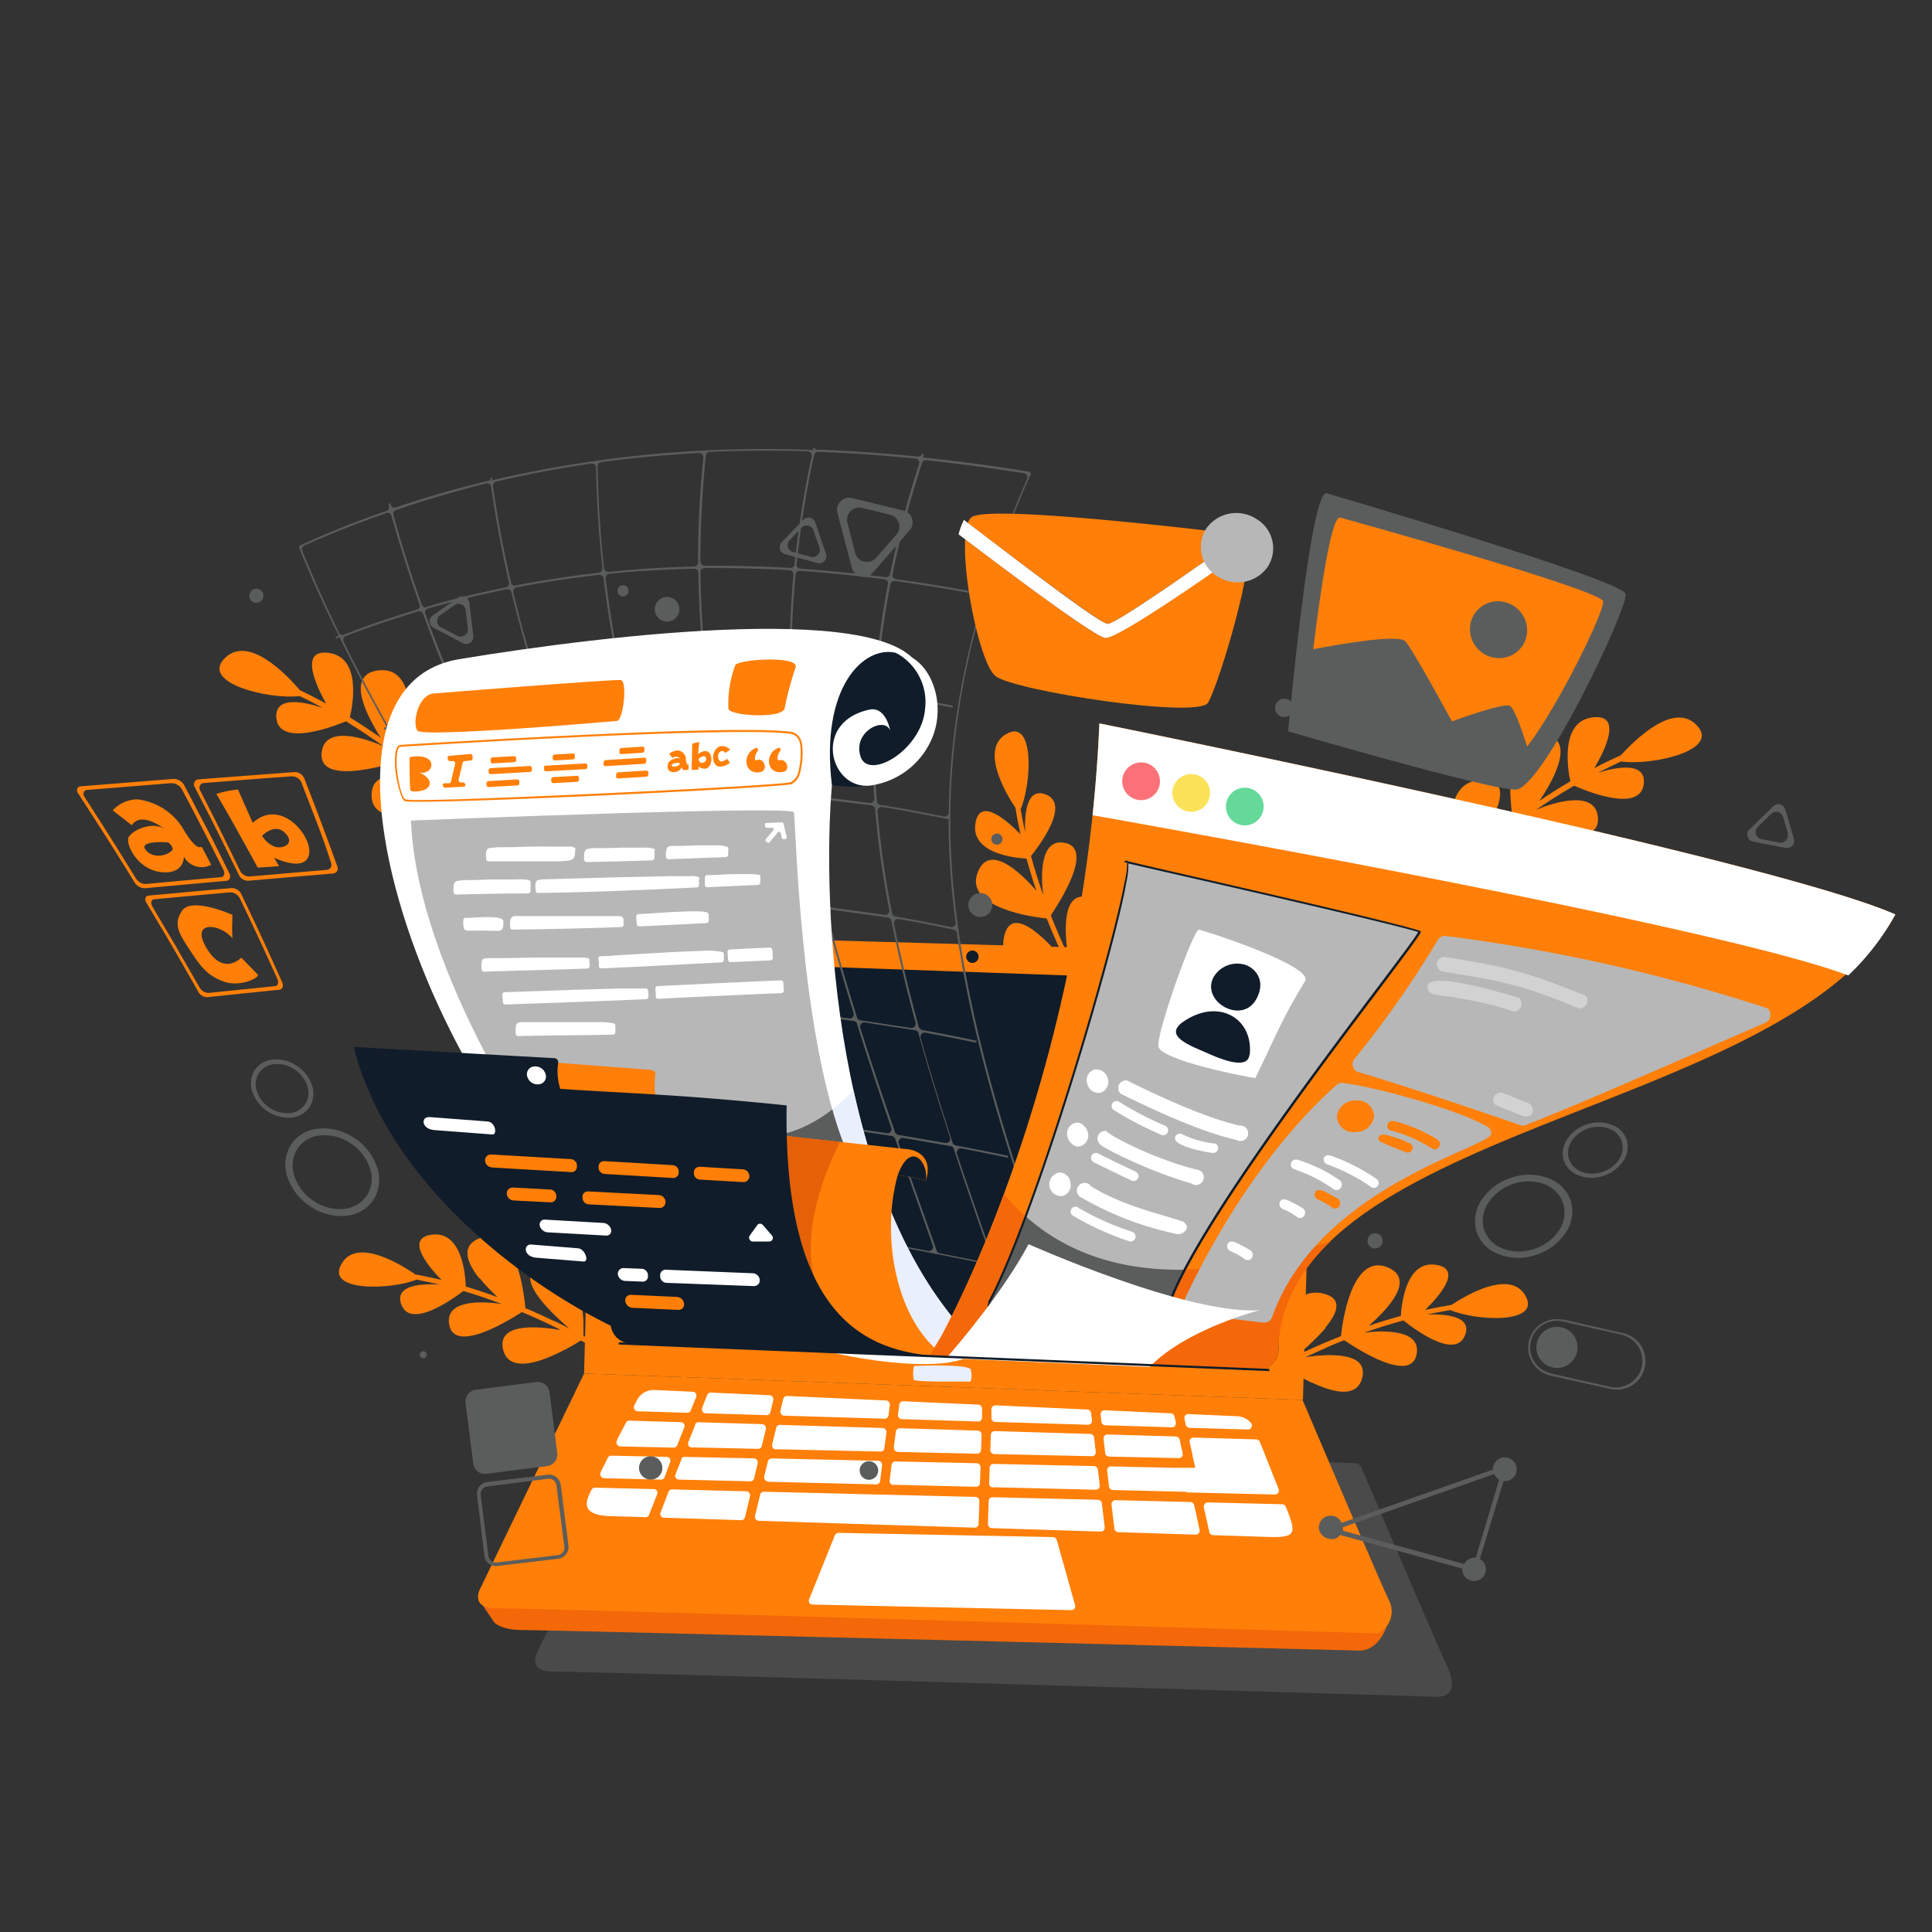 <svg xmlns="http://www.w3.org/2000/svg" viewBox="0 0 250 250"><rect x="0" y="0" width="250" height="250" fill="#333333" stroke="none"/><defs><style>.cls-1{isolation:isolate;}.cls-2{fill:gray;opacity:0.3;mix-blend-mode:multiply;}.cls-10,.cls-11,.cls-12,.cls-13,.cls-14,.cls-2,.cls-3,.cls-4,.cls-5,.cls-6,.cls-7,.cls-8,.cls-9{fill-rule:evenodd;}.cls-3{fill:#ff7f08;}.cls-15,.cls-4{fill:#101c29;}.cls-5{fill:#e9effd;}.cls-16,.cls-6{fill:#5b5d5d;}.cls-14,.cls-7{fill:#fff;}.cls-8{fill:#b7b7b7;}.cls-9{fill:#e46108;}.cls-10{fill:#f46809;}.cls-11{fill:#fc7178;}.cls-12{fill:#65d999;}.cls-13{fill:#fce259;}.cls-14{opacity:0.38;}</style></defs><title>Reach icon</title><g class="cls-1"><g id="Layer_1" data-name="Layer 1"><path class="cls-2" d="M82.69,186.5,69.45,213.93s-1.17,2.45,2.2,2.38,111.81,3.17,114.07,3.25,2.77-1.38,1.38-4.32c-1.27-2.67-9.41-21.78-10.92-25.32a1,1,0,0,0-.85-.59L83.6,186A1,1,0,0,0,82.69,186.5Z"/><path class="cls-3" d="M184.33,117.23s1.78-2,4.86-4.8c1.92.64,11.05,3.47,11-1.35,0-4-5.66-2-8.63-.73,1.42-1.21,3-2.5,4.79-3.8,2.23.77,10.56,3.41,10.43-.59s-6.05-2-8-1.18c1.54-1.06,3.19-2.11,4.91-3.11,1.75.77,8.45,3.47,9-.13.45-3.2-3.92-2.17-5.93-1.54,1-.51,2-1,3-1.47,3.85.58,13.16-1.41,9.69-4.79-3-2.94-8.06,2.18-9.72,4q-1.76.78-3.42,1.65c1.23-2.07,3.75-7-.16-6.57-4.34.46-3.27,6.78-2.95,8.29-1.41.82-2.75,1.67-4,2.53,1.77-2.62,4.93-8.17.4-8.7-5.46-.64-4.1,9.46-3.84,11.13-2.06,1.54-3.91,3.06-5.5,4.44,1.69-2.3,6.88-9.89,1.42-9.6-5.7.29-3.52,9-3,11-3.1,2.82-4.89,4.83-4.9,4.84Z"/><path class="cls-3" d="M142.55,131.53s-1.34-2-3.08-5.42c1-1.53,5.67-8.92,1.4-10-3.5-.9-3.12,4.52-2.68,7.45-.73-1.54-1.49-3.26-2.22-5.12,1.21-1.79,5.51-8.51,1.94-9.35s-3.17,4.87-2.91,6.75c-.57-1.61-1.11-3.31-1.59-5.07,1.1-1.37,5.06-6.64,2-7.93-2.72-1.16-2.84,2.94-2.76,4.86-.22-1-.41-2-.58-3,1.42-3.27,1.87-11.94-1.93-9.68-3.31,2,0,7.63,1.26,9.52.18,1.16.4,2.29.65,3.41-1.54-1.57-5.27-5-5.83-1.41-.63,3.94,5.2,4.49,6.61,4.56.39,1.43.82,2.82,1.28,4.16-1.9-2.18-6.05-6.28-7.58-2.41-1.86,4.66,7.37,5.85,8.91,6,.87,2.18,1.77,4.17,2.61,5.9-1.63-2-7.09-8.41-8.13-3.52-1.09,5.1,7.11,5.23,9,5.2,1.76,3.4,3.11,5.45,3.12,5.47Z"/><path class="cls-3" d="M160.84,180s2-1.34,5.42-3.08c1.53,1,8.92,5.67,10,1.4.9-3.5-4.52-3.12-7.44-2.68,1.54-.73,3.26-1.49,5.12-2.22,1.78,1.21,8.51,5.51,9.34,1.95s-4.87-3.18-6.75-2.92c1.62-.57,3.31-1.11,5.07-1.59,1.37,1.1,6.64,5.06,7.94,2,1.15-2.71-2.95-2.84-4.87-2.76,1-.22,2-.41,3-.58,3.27,1.42,11.94,1.87,9.68-1.93-2-3.31-7.62,0-9.52,1.26-1.15.19-2.29.4-3.41.65,1.58-1.54,5-5.27,1.42-5.83-3.94-.63-4.49,5.2-4.57,6.61-1.43.39-2.82.82-4.16,1.28,2.18-1.9,6.28-6,2.41-7.58-4.66-1.86-5.85,7.37-6,8.91-2.19.87-4.18,1.77-5.9,2.61,2-1.62,8.4-7.09,3.52-8.13-5.1-1.09-5.24,7.11-5.2,9-3.41,1.76-5.46,3.11-5.47,3.12Z"/><path class="cls-3" d="M160.84,180s2-1.34,5.42-3.08a29.53,29.53,0,0,0,3.5,2c-.12-1.91,1.57-3.06,2.53-3.55a22.41,22.41,0,0,0-3.45.28c.87-.41,1.79-.83,2.77-1.25a2,2,0,0,1-.07-.66c-1.4.6-2.71,1.2-3.89,1.78a29.81,29.81,0,0,0,3.89-3.69c-1.22-.26-.81-2.65-.32-4.43h-.05c-5.1-1.09-5.24,7.11-5.2,9-3.41,1.76-5.46,3.11-5.47,3.12Z"/><path class="cls-3" d="M80.5,176.65s-2-1.39-5.34-3.21c-1.56,1-9,5.48-10.06,1.19-.82-3.53,4.59-3,7.51-2.52-1.53-.76-3.23-1.56-5.07-2.33-1.81,1.17-8.63,5.32-9.39,1.73s4.94-3.06,6.81-2.76q-2.4-.92-5-1.7c-1.39,1.06-6.75,4.91-8,1.83-1.09-2.74,3-2.78,4.93-2.65-1-.24-2-.46-3-.65-3.3,1.35-12,1.61-9.63-2.14,2-3.27,7.62.18,9.49,1.47q1.73.32,3.39.72c-1.54-1.57-4.84-5.37-1.28-5.86,3.95-.53,4.37,5.3,4.41,6.71,1.43.43,2.81.89,4.13,1.38-2.13-2-6.14-6.19-2.24-7.64,4.7-1.75,5.69,7.51,5.82,9.05,2.16.91,4.13,1.86,5.84,2.74-2-1.67-8.24-7.28-3.34-8.21,5.12-1,5.08,7.23,5,9.09a61.31,61.31,0,0,1,5.4,3.24Z"/><path class="cls-3" d="M80.5,176.65s-2-1.39-5.34-3.21c-.42.27-1.25.78-2.27,1.3a3.83,3.83,0,0,0-.51-2.67l.23,0-.29-.14a9.21,9.21,0,0,0-.71-1.05c.77.37,1.5.73,2.19,1.09-2-1.67-8.24-7.28-3.34-8.21,5.12-1,5.08,7.23,5,9.09a61.31,61.31,0,0,1,5.4,3.24l-.36.52ZM62,165.4c1.17-.29,3.83-.72,5.49.82-.64-3.13-2.11-7.21-5.38-6C59.52,161.2,60.47,163.44,62,165.4Z"/><path class="cls-3" d="M63.82,109.33s-1.73-2-4.74-4.91c-1.93.6-11.13,3.22-11-1.6.12-4,5.71-1.9,8.65-.53-1.4-1.24-3-2.57-4.71-3.91-2.24.73-10.63,3.18-10.41-.82s6.09-1.85,8-1c-1.52-1.09-3.14-2.18-4.84-3.22-1.77.73-8.53,3.28-9-.33-.38-3.2,4-2.08,6-1.41q-1.45-.8-3-1.53c-3.87.49-13.12-1.7-9.58-5,3.09-2.88,8,2.35,9.63,4.25,1.15.54,2.28,1.12,3.38,1.73-1.18-2.11-3.59-7.07.3-6.57,4.34.55,3.13,6.85,2.77,8.35,1.39.85,2.72,1.74,4,2.63-1.71-2.67-4.74-8.29-.2-8.72,5.47-.52,3.88,9.55,3.59,11.22,2,1.59,3.84,3.14,5.4,4.56-1.64-2.34-6.66-10-1.21-9.63,5.7.42,3.32,9.08,2.72,11,3,2.89,4.78,4.94,4.79,5Z"/><path class="cls-3" d="M75.58,177.73,77,124.26s-.42-3.52,4.32-3.35,85.14,2.47,85.14,2.47,3.25.61,3.43,3.13-1.29,54.64-1.29,54.64Z"/><path class="cls-4" d="M125.83,123a.8.8,0,1,1-.8.8A.8.8,0,0,1,125.83,123Z"/><path class="cls-4" d="M79,171.09l1.13-43.89s-.36-3.06,3.76-2.91l79.54,2.83s2.84.53,3,2.73c.14,1.86-.77,35-1,44.82a2.7,2.7,0,0,1-2.81,2.62l-81-3.44A2.7,2.7,0,0,1,79,171.09Z"/><path class="cls-5" d="M118.34,176.75s7.08-.31,7.28.49.06,1.59-.12,1.54-7.13.13-7.26-.26S118.13,176.75,118.34,176.75Z"/><path class="cls-6" d="M120.7,161.16l-4.87-13.81a.54.54,0,0,0-.43-.35q-3-.48-6.06-.88a.53.53,0,0,0-.49.2.5.5,0,0,0-.09.52l5,13.56a.53.53,0,0,0,.41.34l5.93,1.13a.52.52,0,0,0,.51-.18.51.51,0,0,0,.1-.53Zm.3.08c-1.59-4.46-3.17-8.89-4.7-13.28a.56.56,0,0,1,.1-.53.54.54,0,0,1,.51-.18L123,148.3a.52.52,0,0,1,.42.36q2.28,6.93,4.8,14a.52.52,0,0,1-.11.53.54.54,0,0,1-.51.18l-6-1.2a.56.56,0,0,1-.41-.35l-.2-.58Zm-5.67-15.31a.51.51,0,0,1-.09.52.53.53,0,0,1-.5.19c-2-.31-4-.6-6.06-.86a.54.54,0,0,1-.44-.35q-2.47-6.69-4.85-13.33a.55.55,0,0,1,.56-.72c2.16.2,4.33.45,6.5.73a.53.53,0,0,1,.44.37c1.4,4.46,2.89,8.94,4.44,13.45Zm-4.88-14.84c-1.36-4.42-2.62-8.81-3.74-13.18a.53.53,0,0,0-.47-.4q-3.61-.41-7.23-.62a.52.52,0,0,0-.46.21.54.54,0,0,0-.09.49c1.4,4.36,2.9,8.74,4.44,13.13a.56.56,0,0,0,.47.36q3.24.28,6.5.7a.52.52,0,0,0,.48-.19.5.5,0,0,0,.1-.5Zm-4.09-14.56a.55.55,0,0,1-.12.49.53.53,0,0,1-.46.18q-3.65-.39-7.26-.59a.55.55,0,0,1-.49-.38c-1.37-4.34-2.67-8.66-3.74-13.07a.51.51,0,0,1,.11-.46.49.49,0,0,1,.43-.2c2.76.08,5.53.26,8.3.51a.55.55,0,0,1,.49.46c.69,4.41,1.65,8.72,2.74,13.06ZM105.09,110c-.45-2-.83-4.11-1.16-6.17a.53.53,0,0,1,.14-.46.52.52,0,0,1,.46-.16l8.24,1a.53.53,0,0,1,.47.49,120.11,120.11,0,0,0,1.83,13.05.49.49,0,0,1-.14.47.5.5,0,0,1-.46.16l-7.29-1a.53.53,0,0,1-.45-.41q-.89-3.51-1.64-7Zm2,8.4c1.14,4.39,2.42,8.81,3.8,13.24a.54.54,0,0,0,.43.38l6.55,1a.53.53,0,0,0,.48-.18.51.51,0,0,0,.12-.5c-1.19-4.42-2.25-8.81-3.12-13.18a.52.52,0,0,0-.45-.43l-7.21-1a.55.55,0,0,0-.48.18.54.54,0,0,0-.12.49ZM111.32,133a.53.53,0,0,1,.11-.51.51.51,0,0,1,.49-.18l6.49,1a.52.52,0,0,1,.44.39c1.25,4.53,2.62,9,4.09,13.5a.53.53,0,0,1-.11.52.56.56,0,0,1-.5.18l-6.11-1.05a.54.54,0,0,1-.41-.36c-1.57-4.53-3.08-9-4.49-13.5Zm-7.9-30.88a114.88,114.88,0,0,1-1.17-13.09.53.53,0,0,0-.49-.52c-3.19-.24-6.37-.39-9.55-.42a.55.55,0,0,0-.41.19.52.52,0,0,0-.12.45l2.31,13a.55.55,0,0,0,.5.45l8.36.5a.53.53,0,0,0,.43-.17.55.55,0,0,0,.14-.44Zm-1.2-14.42a.56.56,0,0,1-.17.4.51.51,0,0,1-.41.15c-3.21-.25-6.43-.39-9.63-.41a.55.55,0,0,1-.53-.48,128.54,128.54,0,0,1-.84-13.32.53.53,0,0,1,.53-.54c3.67,0,7.34.06,11,.28a.48.48,0,0,1,.37.19.49.49,0,0,1,.13.4,121.19,121.19,0,0,0-.47,13.33Zm.23-3.4c0-3.3.19-6.61.5-9.95a.53.53,0,0,1,.57-.48q5.48.38,10.92,1.09a.54.54,0,0,1,.37.21.53.53,0,0,1,.09.42A112.47,112.47,0,0,0,113.15,89a.48.48,0,0,1-.19.37.56.56,0,0,1-.41.13l-9.6-1.1a.54.54,0,0,1-.48-.52c0-1.18,0-2.36,0-3.54Zm.06,4.89a116.64,116.64,0,0,0,1.2,13.2.53.53,0,0,0,.47.46l8.35,1.06a.54.54,0,0,0,.61-.57,103.43,103.43,0,0,1-.07-13.06.55.55,0,0,0-.48-.56l-9.48-1.08a.5.5,0,0,0-.42.14.54.54,0,0,0-.18.41Zm.31-16.14a130,130,0,0,1,2.21-14,.54.54,0,0,0-.51-.65q-6.34-.2-12.67.07a.52.52,0,0,0-.51.48,132.33,132.33,0,0,0-.71,13.72.53.53,0,0,0,.55.53c3.68,0,7.38.06,11.07.29a.54.54,0,0,0,.57-.48Zm2.4-14.84,0-.23.25,0,0,.19c4.44.15,8.87.47,13.29.91a.52.52,0,0,0,.56-.36v0l.24.08-.13.4c4.65.48,9.29,1.11,13.88,1.86l0,.13.12.05c-7.51,16.81-11.55,33.92-10.2,51.8,1.31,17.37,7.08,35.34,13.1,52.2l-.12,0,0,.12c-8.67-1.89-17.45-3.6-26.14-5.2-3.56-.65-7.13-1.36-10.74-2.2a.5.5,0,0,0-.32,0l-.07,0-.06-.16-7.23-1.86,0,.12-.24.09,0-.05a.51.51,0,0,0-.35-.32c-2.48-.7-5-1.48-7.57-2.36l0-.12-.11.05c-5.74-14.14-13.74-28.23-22.37-41.32q-1.94-2.94-3.78-5.87h-.06v-.07a.87.87,0,0,0-.07-.17q-3.65-5.8-6.94-11.63l-.41.13-.08-.24.37-.12c-2.14-3.81-4.2-7.71-6.1-11.59l-.45.17-.1-.23.44-.17Q41,76.58,38.66,70.75l.12,0-.06-.11Q44.19,68.11,50,66.11a.53.53,0,0,0,.34-.65l-.07-.27.24-.07.06.19a.51.51,0,0,0,.26.33.5.5,0,0,0,.43,0c4-1.33,8.07-2.5,12.19-3.49l0-.31.25,0,0,.3a155.43,155.43,0,0,1,41.53-3.91Zm.11.7A131.18,131.18,0,0,0,103.08,73a.48.48,0,0,0,.12.4.52.52,0,0,0,.38.19q5.51.39,11,1.1a.54.54,0,0,0,.6-.42,129.62,129.62,0,0,1,3.75-14.23.53.53,0,0,0-.06-.46.55.55,0,0,0-.4-.24c-4.18-.42-8.38-.72-12.58-.87a.52.52,0,0,0-.54.42Zm-32.61,70.9c1.93.08,3.87.14,5.83.2a.56.56,0,0,0,.47-.25.55.55,0,0,0,0-.54q-2.91-5.73-6-11.49a.53.53,0,0,0-.52-.28q-3.24.27-6.43.58a.54.54,0,0,0-.43.3.54.54,0,0,0,0,.52,231,231,0,0,1,17.87,34.22.52.52,0,0,0,.32.31c2.12.72,4.21,1.37,6.27,2a.54.54,0,0,0,.65-.72q-2.3-5.6-4.87-11.21a.53.53,0,0,0-.41-.31q-3.23-.49-6.5-1.1l0-.25q2.82.53,5.61,1a.53.53,0,0,0,.51-.21.52.52,0,0,0,.06-.56l-5.49-11.36a.54.54,0,0,0-.47-.31l-6.55-.21v-.26Zm7.34.24,6.21.17a.5.5,0,0,0,.46-.24.51.51,0,0,0,0-.52c-1.84-4.08-3.71-8.16-5.58-12.24a.56.56,0,0,0-.53-.31l-6.69.44a.54.54,0,0,0-.44.27.53.53,0,0,0,0,.52c2.08,3.87,4.11,7.75,6.07,11.61a.52.52,0,0,0,.46.3Zm2.29.32-1.59,0a.55.55,0,0,0-.47.25.53.53,0,0,0,0,.53l5.58,11.57a.54.54,0,0,0,.41.3c2,.3,4,.57,6,.83a.53.53,0,0,0,.5-.21.55.55,0,0,0,.07-.54q-2.62-6.12-5.39-12.24a.5.5,0,0,0-.47-.31l-4.56-.13Zm5.4-.1q3.14.09,6.3.22a.52.52,0,0,0,.46-.22.54.54,0,0,0,.06-.52c-1.7-4.25-3.39-8.51-5-12.76a.53.53,0,0,0-.51-.34c-2.33,0-4.63.09-6.92.19a.53.53,0,0,0-.44.26.5.5,0,0,0,0,.5c1.89,4.12,3.78,8.23,5.63,12.35a.55.55,0,0,0,.48.32Zm7.75.29a.52.52,0,0,1-.46-.33c-1.72-4.29-3.42-8.57-5.07-12.84a.5.5,0,0,1,.06-.5.51.51,0,0,1,.45-.23l7.09.14a.53.53,0,0,1,.5.38c1.39,4.34,2.87,8.69,4.4,13.06a.51.51,0,0,1-.08.5.52.52,0,0,1-.46.22l-6.43-.4Zm3.7.45-3.1-.17a.5.5,0,0,0-.46.23.52.52,0,0,0-.06.51l5.17,13a.55.55,0,0,0,.44.34l6,.7a.52.52,0,0,0,.48-.2.52.52,0,0,0,.08-.52c-1.63-4.44-3.25-8.86-4.81-13.26a.53.53,0,0,0-.46-.36c-1.1-.09-2.2-.17-3.29-.23Zm-4.56-.24a.53.53,0,0,1,.48.34L100.25,144a.53.53,0,0,1-.07.53.52.52,0,0,1-.49.2c-2-.22-4-.46-6-.71a.5.5,0,0,1-.43-.32c-1.76-4.12-3.58-8.25-5.43-12.37a.54.54,0,0,1,0-.52.53.53,0,0,1,.47-.24c2.08.07,4.16.14,6.25.23Zm24.65,2.44a.51.51,0,0,1-.42-.39c-1.22-4.45-2.29-8.87-3.18-13.26a.5.5,0,0,1,.14-.48.54.54,0,0,1,.48-.16q3.56.61,7.09,1.37a.51.51,0,0,1,.42.45c2.09,14.46,6.84,29.3,11.87,43.46a.56.56,0,0,1-.11.54.53.53,0,0,1-.52.17l-6-1.26a.53.53,0,0,1-.4-.35c-1.67-4.73-3.3-9.41-4.83-14a.53.53,0,0,1,.11-.52.53.53,0,0,1,.5-.18q3,.59,6,1.21l0-.24c-2.25-.48-4.51-.93-6.76-1.35a.52.52,0,0,1-.41-.36c-1.49-4.55-2.87-9-4.14-13.56a.56.56,0,0,1,.12-.51.52.52,0,0,1,.5-.16c2.19.4,4.39.83,6.58,1.3l.05-.25c-2.4-.51-4.81-1-7.22-1.42ZM44.56,82.1q4.57-1.77,9.39-3.21a.53.53,0,0,0,.33-.27.54.54,0,0,0,0-.43q-2-5.7-3.63-11.45a.52.52,0,0,0-.27-.33.51.51,0,0,0-.42,0c-3.62,1.25-7.15,2.65-10.57,4.17a.54.54,0,0,0-.28.7q2.18,5.31,4.74,10.58a.54.54,0,0,0,.68.27Zm10.67-3.58c3.35-1,6.77-1.81,10.21-2.51a.51.51,0,0,0,.35-.24.53.53,0,0,0,.07-.41Q64.45,69.22,63.56,63a.53.53,0,0,0-.23-.37.54.54,0,0,0-.43-.07C59,63.54,55.06,64.67,51.25,66a.53.53,0,0,0-.34.65c1.07,3.87,2.3,7.73,3.66,11.58a.54.54,0,0,0,.66.34Zm7.64-1.7c-2.54.57-5,1.21-7.49,1.92a.5.5,0,0,0-.33.27.54.54,0,0,0,0,.43c1.43,3.92,3,7.83,4.69,11.67a.54.54,0,0,0,.6.31l8.9-1.75a.53.53,0,0,0,.36-.26.52.52,0,0,0,.05-.44c-1.31-4.06-2.47-8.18-3.46-12.32a.54.54,0,0,0-.63-.4c-.89.18-1.78.37-2.66.57ZM54.1,79.11c-3.19,1-6.31,2-9.34,3.18a.54.54,0,0,0-.29.74c1.76,3.59,3.66,7.18,5.63,10.71a.55.55,0,0,0,.63.25q4.05-1.24,8.28-2.27a.54.54,0,0,0,.36-.74c-1.66-3.8-3.21-7.66-4.61-11.53a.55.55,0,0,0-.66-.34Zm12.64-3.36q5.28-1,10.75-1.64a.55.55,0,0,0,.47-.6q-.72-6.48-.83-13a.54.54,0,0,0-.62-.52q-6.27.9-12.3,2.32a.54.54,0,0,0-.42.6q.9,6.25,2.33,12.46a.54.54,0,0,0,.62.41ZM78.8,74c3.69-.38,7.34-.61,11-.68a.55.55,0,0,0,.53-.54,131.83,131.83,0,0,1,.68-13.56.54.54,0,0,0-.56-.6q-6.36.33-12.66,1.18a.53.53,0,0,0-.46.55q.11,6.62.83,13.17a.55.55,0,0,0,.59.48Zm4.39-.13c-1.46.1-2.9.23-4.34.38a.53.53,0,0,0-.48.6c.53,4.35,1.26,8.69,2.18,13a.54.54,0,0,0,.57.42c3.19-.24,6.35-.36,9.56-.37a.53.53,0,0,0,.53-.6,128.63,128.63,0,0,1-.83-13.18.51.51,0,0,0-.16-.38.56.56,0,0,0-.39-.15q-3.33.08-6.64.3Zm-5.67.52Q72.09,75,66.84,76a.51.51,0,0,0-.35.24.54.54,0,0,0-.07.41q1.5,6.27,3.5,12.43a.53.53,0,0,0,.59.37c3-.47,6.14-.84,9.28-1.11a.52.52,0,0,0,.39-.22.54.54,0,0,0,.09-.43c-.91-4.25-1.64-8.54-2.16-12.85a.54.54,0,0,0-.59-.47Zm38.36.55c3.38.46,6.74,1,10.09,1.63l0,.25c-3.36-.62-6.75-1.17-10.15-1.64a.55.55,0,0,0-.61.43,112.85,112.85,0,0,0-1.76,13.5.54.54,0,0,0,.46.57c3.14.47,6.28,1,9.4,1.64l-.05.25c-3.08-.61-6.17-1.16-9.28-1.62a.52.52,0,0,0-.61.5,103.93,103.93,0,0,0,.09,13.21.53.53,0,0,0,.45.49c2.75.44,5.49.95,8.21,1.51a.55.55,0,0,0,.45-.11.53.53,0,0,0,.2-.42c.18-14.8,4-29.1,10.13-43.14a.54.54,0,0,0,0-.48.52.52,0,0,0-.39-.27q-6.28-1-12.63-1.69a.52.52,0,0,0-.57.37,130.36,130.36,0,0,0-3.82,14.38.53.53,0,0,0,.09.42.55.55,0,0,0,.37.22ZM67.37,90.22q-3.42.61-6.75,1.38a.51.51,0,0,0-.36.28.53.53,0,0,0,0,.46q2.61,5.84,5.61,11.65a.54.54,0,0,0,.56.29l7.72-1.08a.53.53,0,0,0,.4-.26.58.58,0,0,0,0-.48Q72.07,96.37,70,90.23a.55.55,0,0,0-.6-.36l-2.06.35ZM59.3,91.91q-4.2,1-8.22,2.24a.48.48,0,0,0-.34.31.55.55,0,0,0,0,.47c2,3.58,4.18,7.16,6.42,10.74a.53.53,0,0,0,.57.24q3.59-.78,7.29-1.41a.55.55,0,0,0,.39-.29.53.53,0,0,0,0-.49q-3-5.75-5.52-11.51a.54.54,0,0,0-.62-.3Zm26-3.68q2.79-.12,5.58-.12a.54.54,0,0,1,.54.47,128.24,128.24,0,0,0,2.29,13,.57.57,0,0,1-.1.46.53.53,0,0,1-.42.2l-8.28.12a.55.55,0,0,1-.52-.38q-2-6.39-3.49-12.84a.5.5,0,0,1,.09-.44.52.52,0,0,1,.39-.22c1.3-.09,2.61-.17,3.92-.23ZM80,88.57c-3.12.26-6.2.63-9.22,1.09a.49.49,0,0,0-.38.25.51.51,0,0,0,0,.45q2.05,6.19,4.6,12.35a.56.56,0,0,0,.56.33c2.63-.29,5.3-.5,8-.65a.54.54,0,0,0,.49-.7Q82,95.38,80.56,89a.53.53,0,0,0-.57-.42Zm-7.32,15.05c-1.94.24-3.86.52-5.76.82a.54.54,0,0,0-.4.3.53.53,0,0,0,0,.49l6.32,11.64a.54.54,0,0,0,.51.29l6.79-.45a.54.54,0,0,0,.45-.76c-1.87-4-3.78-8.13-5.5-12.23a.52.52,0,0,0-.56-.32l-1.86.22Zm-7.15,1c-2.45.42-4.85.88-7.22,1.38a.55.55,0,0,0-.39.32.52.52,0,0,0,.05.5L65.15,118l0-.15c2.24-.22,4.49-.43,6.77-.62a.54.54,0,0,0,.43-.28.53.53,0,0,0,0-.52L66.08,105a.52.52,0,0,0-.56-.28ZM89,102.45c-1.26,0-2.5.06-3.75.11a.54.54,0,0,0-.49.71c1.42,4.31,3,8.55,4.69,12.8a.54.54,0,0,0,.49.35l7.18.14a.53.53,0,0,0,.44-.22.52.52,0,0,0,.09-.48c-1.36-4.32-2.64-8.6-3.69-13a.53.53,0,0,0-.51-.41c-1.49,0-3,0-4.45,0Zm-5.13.18q-4,.2-8,.62a.52.52,0,0,0-.41.26.51.51,0,0,0,0,.48c1.75,4.14,3.68,8.24,5.56,12.33a.53.53,0,0,0,.51.31q3.47-.16,7-.21a.52.52,0,0,0,.44-.24.53.53,0,0,0,.06-.49c-1.63-4.22-3.22-8.41-4.62-12.69a.52.52,0,0,0-.54-.37Zm10.2-.41,9.44.57c-3.15-.29-6.3-.49-9.44-.57Zm28.65,3.68,0,.11q-4.26-.89-8.55-1.59a.53.53,0,0,0-.45.14.5.5,0,0,0-.17.44,123,123,0,0,0,1.89,13.18.51.51,0,0,0,.44.42q3.57.62,7.13,1.36a.52.52,0,0,0,.48-.13.56.56,0,0,0,.17-.47,97.76,97.76,0,0,1-.91-13.46ZM91.77,155.83l5.94,1.54a.55.55,0,0,0,.54-.16.53.53,0,0,0,.1-.56q-2.38-6.08-5-12.16a.5.5,0,0,0-.43-.32c-2-.25-3.9-.51-5.87-.8a.52.52,0,0,0-.51.21.53.53,0,0,0-.06.54q2.59,5.72,4.9,11.39a.52.52,0,0,0,.37.32Zm7.54,1.94c2,.46,3.94.88,5.9,1.28a.53.53,0,0,0,.51-.18.51.51,0,0,0,.1-.54c-1.63-4.32-3.31-8.63-5-12.93a.52.52,0,0,0-.44-.34l-5.9-.7a.53.53,0,0,0-.5.21.55.55,0,0,0-.06.54q2.61,6.16,5,12.33a.53.53,0,0,0,.38.33Zm7.44,1.58a.5.5,0,0,1-.4-.34q-2.46-6.54-5-13a.53.53,0,0,1,.07-.53.55.55,0,0,1,.49-.21l6,.7a.54.54,0,0,1,.44.35l5,13.46a.51.51,0,0,1-.1.53.52.52,0,0,1-.51.18Z"/><path class="cls-7" d="M86.46,164.12c5.13,10.15,40.3,16.16,39.9,9.75-18.65-18.19-20-57.34-18.71-72.26,6.86-1.87,13.38-6.24,11.57-14.46-2.13-9.65-40.87-5-59.82-1.85C33.91,89.55,61.07,155.94,86.46,164.12Z"/><path class="cls-5" d="M86.46,164.12c2.46,4.86,11.79,8.76,20.81,10.82l17.74.75c.91-.43,1.4-1,1.35-1.82-8.31-8.11-13.19-20.38-15.92-32.82-4,4.24-12.82,10.75-23.28.73a37.71,37.71,0,0,1-7.45,3.29l-.39,15.31A26.54,26.54,0,0,0,86.46,164.12Z"/><path class="cls-4" d="M107.65,101.61c16.11,2.22,14.06-15.7,8.28-17.13C111.87,83.48,106.09,88.77,107.65,101.61Z"/><path class="cls-7" d="M115.93,84.48a7.19,7.19,0,0,1,3.77,7.27c-.44,5.35-7.37,9.33-8.36,6.1s3.15-5.18,3.85-3.31c0,0-.53-3.18-2.71-2.71h0c-7.67,1.68-4.9,11,.65,9.73A10.13,10.13,0,0,0,120.81,95C122.51,90.1,119.84,84.57,115.93,84.48Z"/><path class="cls-8" d="M53.18,106.18s49.3-2,49.55-1.07.67,28.87,6.77,43.74c0,0,2.07,2.31-2.1,2.06s-35.88-.1-35.88-.1S54,126.3,53.18,106.18Z"/><path class="cls-6" d="M107.7,143.56a48.86,48.86,0,0,0,1.8,5.29s2.07,2.31-2.1,2.06-35.88-.1-35.88-.1-1.06-1.48-2.66-4c9.91.17,18.3-5,18.3-5C95.66,149.92,103.07,147.15,107.7,143.56Z"/><path class="cls-7" d="M99.17,106.49l2-.08a.23.23,0,0,1,.22.17l.4,1.74a.23.23,0,0,1-.17.26l-.2,0a.21.21,0,0,1-.25-.16l-.15-.62a.2.2,0,0,0-.16-.17.21.21,0,0,0-.21.07L99.57,109a.21.21,0,0,1-.3,0l-.16-.13a.21.21,0,0,1,0-.3l.94-1.11a.21.21,0,0,0-.17-.35l-.66,0a.2.2,0,0,1-.22-.2v-.21a.2.2,0,0,1,0-.15A.19.19,0,0,1,99.17,106.49Z"/><path class="cls-7" d="M94.23,109.83c0,.25,0,.5,0,.75v0a.32.32,0,0,1-.31.33h0l-7.4.27h0a.31.31,0,0,1-.24-.08.34.34,0,0,1-.1-.23v0a2.22,2.22,0,0,1,.16-1.2c.13-.18.4-.19.61-.21l.84,0c.83,0,1.66-.06,2.49-.07s1.62,0,2.43,0a3.63,3.63,0,0,1,1.44.21h0a.3.3,0,0,1,.12.24Z"/><path class="cls-7" d="M84.69,110V111a.34.34,0,0,1-.32.33h0c-2.82.09-5.64.17-8.46.22h0a.29.29,0,0,1-.23-.1.3.3,0,0,1-.1-.22v0c0-.42-.08-1.09.33-1.36a6.29,6.29,0,0,1,1.52-.12q1.41,0,2.82-.06c.94,0,1.87,0,2.8,0a4.55,4.55,0,0,1,1.58.14l0,0a.29.29,0,0,1,.12.24Z"/><path class="cls-7" d="M98.38,113.38c0,.25,0,.5,0,.75v.05a.32.32,0,0,1-.08.23.36.36,0,0,1-.23.11h0q-3.25.12-6.52.29h0a.36.36,0,0,1-.24-.09.3.3,0,0,1-.1-.22v0c0-.31,0-.62,0-.93v0a.32.32,0,0,1,.31-.33h0c1.09,0,2.18-.1,3.27-.13q1,0,2,0a8.92,8.92,0,0,1,1.37.07h0a.33.33,0,0,1,.27.31Z"/><path class="cls-7" d="M90.45,113.74l0,.75v0a.32.32,0,0,1-.31.34h0c-6.84.34-13.68.63-20.52.72h0a.32.32,0,0,1-.32-.3v0c0-.42-.14-1.09.26-1.36a3.92,3.92,0,0,1,1.09-.11l2.31-.07,7-.19,6.94-.15,2.32,0a3.17,3.17,0,0,1,1.16.11h0a.34.34,0,0,1,.13.25Z"/><path class="cls-7" d="M68.23,115.61c-3.07,0-6.14.07-9.21.14h0a.32.32,0,0,1-.33-.31v0c0-.48-.13-1.22.43-1.44a9.66,9.66,0,0,1,1.64-.12c1,0,2-.06,3-.08l3.08,0a6.89,6.89,0,0,1,1.61.08.32.32,0,0,1,.21.29v0c0,.36,0,.73,0,1.09v0a.28.28,0,0,1-.09.24.33.33,0,0,1-.23.1Z"/><path class="cls-7" d="M91.71,118.36c0,.25,0,.5,0,.75v0a.27.27,0,0,1-.08.23.3.3,0,0,1-.23.11h0q-4.34.23-8.67.42h0a.35.35,0,0,1-.34-.31v0l-.06-.93v0a.35.35,0,0,1,.08-.24.34.34,0,0,1,.23-.11h0c1.42-.06,2.85-.18,4.27-.26.7,0,4.17-.27,4.66.1h0a.32.32,0,0,1,.13.24Z"/><path class="cls-7" d="M80.69,118.88c0,.25,0,.5,0,.74v0a.31.31,0,0,1-.08.24.33.33,0,0,1-.23.1h-.05c-4.65.18-9.31.27-14,.33h0a.31.31,0,0,1-.32-.3V120c0-.51-.14-1.3.52-1.46a5.16,5.16,0,0,1,.79,0l1.57,0q2.28,0,4.56,0l4.69,0,1.56,0a2.17,2.17,0,0,1,.81.09h0a.32.32,0,0,1,.13.24Z"/><path class="cls-7" d="M60.3,118.78c.89,0,4.15-.35,4.73.21h0a.35.35,0,0,1,.1.22h0c0,.43.07,1-.41,1.21-.15.07-2,0-2.24,0H61.05a2.09,2.09,0,0,1-.85-.07.29.29,0,0,1-.15-.16,3.73,3.73,0,0,1-.1-1.1v0a.34.34,0,0,1,.09-.24.29.29,0,0,1,.23-.1Z"/><path class="cls-7" d="M94.2,124.13l-.06-.93v0a.27.27,0,0,1,.08-.23.3.3,0,0,1,.23-.11h0q2.58-.14,5.16-.24h0a.32.32,0,0,1,.33.31l.06,1a.32.32,0,0,1-.09.24.3.3,0,0,1-.22.1h0l-5.14.23h0a.32.32,0,0,1-.34-.3Z"/><path class="cls-7" d="M77.5,125c0-.3,0-.61-.08-.92v0a.3.3,0,0,1,.08-.24.3.3,0,0,1,.23-.11h0c1,0,1.92-.1,2.88-.16l4.8-.28c1.75-.1,3.51-.19,5.26-.24a10.37,10.37,0,0,1,2.86.15h0a.35.35,0,0,1,.14.25v0c0,.24,0,.49,0,.74v0a.34.34,0,0,1-.08.23.34.34,0,0,1-.23.11h0c-5.18.27-10.36.56-15.54.78h0a.33.33,0,0,1-.34-.3Z"/><path class="cls-7" d="M76.25,124.25l.06.73v0a.31.31,0,0,1-.08.24.3.3,0,0,1-.23.11h0c-4.45.16-8.9.26-13.35.4h0a.32.32,0,0,1-.34-.3v0c0-.39-.12-1,.19-1.31.16-.15.62-.13.83-.14l1.51,0c1.5,0,3-.06,4.51-.07l4.49,0,1.52,0c.2,0,.66,0,.82.12h0a.34.34,0,0,1,.13.23Z"/><path class="cls-7" d="M84.87,128.87c0-.31-.05-.62-.07-.92v0a.35.35,0,0,1,.08-.24.34.34,0,0,1,.23-.11h.05c5.29-.26,10.58-.52,15.87-.74h0a.31.31,0,0,1,.33.3l.06,1a.35.35,0,0,1-.08.24.36.36,0,0,1-.23.11h-.05q-7.92.33-15.84.73h-.05a.31.31,0,0,1-.33-.3Z"/><path class="cls-7" d="M83.85,128.15l.06.74v.05a.31.31,0,0,1-.08.24.36.36,0,0,1-.22.11h0c-6.07.28-12.15.48-18.22.69h0a.33.33,0,0,1-.33-.31v0c0-.31,0-.62-.07-.93v0a.3.3,0,0,1,.08-.24.3.3,0,0,1,.23-.11h0l9.07-.31,5.82-.17c.71,0,1.42,0,2.14,0,.4,0,.82,0,1.23,0h0a.33.33,0,0,1,.31.3Z"/><path class="cls-7" d="M79.63,132.79c0,.24,0,.49,0,.74v0a.3.3,0,0,1-.09.24.3.3,0,0,1-.23.11h0c-4.09.1-8.17.08-12.25.19h0a.33.33,0,0,1-.33-.32v0c0-.43-.11-1.14.31-1.41a1.77,1.77,0,0,1,.73-.07H69.1l4.13,0,4.1,0a8.89,8.89,0,0,1,2.16.17v0a.29.29,0,0,1,.13.23Z"/><path class="cls-7" d="M74.42,110c0,.49,0,1.15-.6,1.31a11,11,0,0,1-2,.15c-1.15,0-2.31,0-3.46,0l-3.14,0c-.67,0-1.35,0-2,0h0a.31.31,0,0,1-.32-.31v0c0-.41-.11-1.08.27-1.36a8.21,8.21,0,0,1,1.94-.16c1.21,0,2.43-.06,3.65-.08s2.43,0,3.64,0h1.23a1.49,1.49,0,0,1,.73.13h0a.3.3,0,0,1,.11.23Z"/><path class="cls-3" d="M51.76,96.39c.12,0,42.6-2.71,50.45-1.71.09,0,1.52.07,1.62,2a10.41,10.41,0,0,1-.26,3.18,2.28,2.28,0,0,1-1.12,1.6c-.63.26-15.09,1.06-28.3,1.64-11.12.49-21.38.82-21.81.55s-1.05-2.43-1.21-4.26a10.94,10.94,0,0,1,0-1.6,2.5,2.5,0,0,1,.26-1.1.5.5,0,0,1,.4-.28Zm50.43-1.45c-7.8-1-50.29,1.69-50.41,1.7a.29.29,0,0,0-.21.16,2.46,2.46,0,0,0-.22,1,10.27,10.27,0,0,0,0,1.55c.15,1.78.63,3.78,1.09,4.07s10.59-.09,21.67-.58c13.19-.58,27.61-1.37,28.22-1.63a2.05,2.05,0,0,0,1-1.43,10.17,10.17,0,0,0,.25-3.1c-.09-1.73-1.38-1.73-1.38-1.73Z"/><path class="cls-3" d="M53,98.09c0,1.37,0,2.71.08,4.06a.24.24,0,0,0,.12.19.44.44,0,0,0,.22.07c2.39.13,3.07-1.47.8-2.47,2,.49,2.6-2.57-1-2A.21.21,0,0,0,53,98.09Z"/><path class="cls-3" d="M58.9,98.83l-.56,2.36a.22.22,0,0,1-.2.16l-.63,0a.22.22,0,0,0-.21.18v.06a.29.29,0,0,0,.09.24.32.32,0,0,0,.24.09L60,101.8a.2.2,0,0,0,.21-.18v-.05a.25.25,0,0,0-.09-.22.33.33,0,0,0-.24-.1h-.22a.32.32,0,0,1-.25-.11.25.25,0,0,1-.07-.24l.54-2.24a.2.2,0,0,1,.19-.16l.89-.11a.2.2,0,0,0,.19-.18l0-.31a.28.28,0,0,0-.09-.24.3.3,0,0,0-.25-.09l-2.69.24a.2.2,0,0,0-.19.19l0,.17a.32.32,0,0,0,.1.23.38.38,0,0,0,.24.09l.3,0a.34.34,0,0,1,.26.11A.27.27,0,0,1,58.9,98.83Z"/><path class="cls-3" d="M63.2,101.07l3.72-.21a.27.27,0,0,1,.28.25v.25a.26.26,0,0,1-.06.19.31.31,0,0,1-.19.09l-3.72.2a.26.26,0,0,1-.27-.24l0-.25a.27.27,0,0,1,.25-.28Zm.28-1.67,5.07-.28a.27.27,0,0,1,.28.25v.25a.28.28,0,0,1-.07.19.22.22,0,0,1-.18.08l-5.07.29a.27.27,0,0,1-.28-.25v-.25a.24.24,0,0,1,.07-.19.26.26,0,0,1,.18-.09ZM63.73,98l2.78-.15a.26.26,0,0,1,.28.25v.25a.23.23,0,0,1-.06.19.25.25,0,0,1-.18.08l-2.78.16a.26.26,0,0,1-.28-.25v-.25a.23.23,0,0,1,.06-.19A.31.31,0,0,1,63.73,98Z"/><path class="cls-3" d="M71.77,97.63l2.34-.13a.26.26,0,0,1,.28.25l0,.24a.25.25,0,0,1-.07.19.23.23,0,0,1-.18.09l-2.35.13a.25.25,0,0,1-.27-.24l0-.25a.25.25,0,0,1,.07-.19.23.23,0,0,1,.18-.09Zm-.19,2.93,3.06-.17a.27.27,0,0,1,.28.25l0,.25a.28.28,0,0,1-.07.19.31.31,0,0,1-.18.09l-3.07.17a.27.27,0,0,1-.27-.25l0-.25a.26.26,0,0,1,.07-.19.31.31,0,0,1,.18-.09Zm-1-1.48,5.08-.29A.27.27,0,0,1,76,99l0,.25a.26.26,0,0,1-.07.19.31.31,0,0,1-.18.09l-5.07.28a.26.26,0,0,1-.28-.25v-.25a.23.23,0,0,1,.06-.19A.25.25,0,0,1,70.63,99.08Z"/><path class="cls-3" d="M83.62,99.71,80,99.94a.3.3,0,0,0-.27.28l0,.26a.2.2,0,0,0,.06.18.21.21,0,0,0,.18.07l3.65-.22a.33.33,0,0,0,.28-.29V100a.21.21,0,0,0-.06-.19.21.21,0,0,0-.17-.07Zm-.24-1.66-5,.3a.32.32,0,0,0-.28.29l0,.25a.29.29,0,0,0,.06.19.2.2,0,0,0,.18.06l5-.3a.32.32,0,0,0,.28-.29l0-.25a.31.31,0,0,0-.06-.19.2.2,0,0,0-.18-.06Zm-.22-1.43-2.74.17a.29.29,0,0,0-.27.28l0,.26a.2.2,0,0,0,.06.18.24.24,0,0,0,.18.07l2.73-.17a.3.3,0,0,0,.27-.28l0-.26a.2.2,0,0,0-.06-.18A.18.18,0,0,0,83.16,96.62Z"/><path class="cls-3" d="M98,98.34c.88-.32,1.59,1.5.16,1.61-1.94.14-2.11-2.45-.39-3.14a.24.24,0,0,1,.28.08.21.21,0,0,1,0,.28,1.75,1.75,0,0,0-.37,1,.23.23,0,0,0,.11.19.22.22,0,0,0,.21,0Zm2.92,0a.2.2,0,0,1-.21,0,.21.21,0,0,1-.11-.19,1.72,1.72,0,0,1,.37-1,.24.24,0,0,0,0-.29.25.25,0,0,0-.28-.07c-1.72.69-1.55,3.27.39,3.13C102.48,99.89,101.77,98.06,100.89,98.39Z"/><path class="cls-3" d="M86.57,97.55a2.21,2.21,0,0,1,1.07-.45,1.15,1.15,0,0,1,1.11,1.17c.09.89.35.63.35.63l0,.65s-.78.38-.87-.28a1.17,1.17,0,0,1-1.16.64c-.85-.07-.77-1-.49-1.33s1.21-.67,1.48-.36A.71.71,0,0,0,87,98.1l-.39-.55ZM94.5,97s-1-.93-1.77-.15-.49,2.19.26,2.34a2,2,0,0,0,1.46-.49l-.35-.51s-1,.83-1.16-.11.71-1.11.9-.65L94.5,97Zm-4.91-.77a4.91,4.91,0,0,1,.9-.2l-.17,1.55c1.64-1.2,2.05.69,1.51,1.5s-1.43.11-1.43.11l0,.39-.9.06.07-3.41Zm.82,1.94s0,.38.23.51.87-.1.71-.61-.94.1-.94.1Zm-2.48.53s-1.11,0-1,.35,1,0,1-.12A.24.24,0,0,0,87.93,98.74Z"/><path class="cls-3" d="M95.14,86.09c.36-.79,8.34-1.29,7.81.28a42.58,42.58,0,0,0-1.42,5.27c-.24,1.41-7.11,1-7.27.08A14.19,14.19,0,0,1,95.14,86.09Z"/><path class="cls-3" d="M95.88,88.18l4.05-1.27a.27.27,0,0,1,.29.07.3.3,0,0,1,.07.29L99.2,90.76A.25.25,0,0,1,99,91a.27.27,0,0,1-.26,0l-1.3-1a.28.28,0,0,1-.12-.21.31.31,0,0,1,.09-.22l1.19-1.18-1.9.88a.28.28,0,0,1-.29,0l-.64-.47a.28.28,0,0,1-.11-.28A.29.29,0,0,1,95.88,88.18Z"/><path class="cls-3" d="M55.94,89.75S79.44,87.87,80.33,88s.32,5.19-.48,5.28S54.63,95.48,54,94.54,54,90.19,55.94,89.75Z"/><path class="cls-3" d="M86.32,145.33l31.12,3.38c.84.07,3.39.75,2.37,4.07a16.13,16.13,0,0,0-3.65-.69c-2.29,8.26,0,19.44,6.29,23.49l-30-1.27Z"/><path class="cls-9" d="M86.32,145.33l22.35,2.43c-4,8.18-8.39,22.65,7.47,27.55l-23.66-1Z"/><path class="cls-4" d="M119.81,152.78a16.13,16.13,0,0,0-3.65-.69C117.85,147.41,120.2,150.49,119.81,152.78Z"/><path class="cls-3" d="M71.14,137.45l13.18,1a.54.54,0,0,1,.47.65,10.11,10.11,0,0,0,.26,3.93l-14-.79Z"/><path class="cls-4" d="M72.5,140.89c7.36.54,14.8.65,29.29,2.15-.5,31.82,14.07,32.26,22.46,32.62L84.67,174c-13.42-4.95-34.09-19.42-38.9-38.53l26,1.46a.53.53,0,0,1,.46.61A7.39,7.39,0,0,0,72.5,140.89Z"/><path class="cls-7" d="M56.19,146.23c-1.67-.13-1.77-1.77-.59-1.68l7.51.57c1,.08,1.28,1.74.59,1.68Z"/><path class="cls-3" d="M63.63,151.05a.91.91,0,0,1-.86-.88.76.76,0,0,1,.83-.78l10.28.6a.85.85,0,0,1,.55.27.72.72,0,0,1,.22.56V151a.69.69,0,0,1-.76.67l-10.26-.6Zm14.61-.8,8.8.52a.82.82,0,0,1,.78.77v.15a.66.66,0,0,1-.21.54.69.69,0,0,1-.55.2l-8.82-.52a.79.79,0,0,1-.57-.28.75.75,0,0,1-.21-.59l0-.16a.7.7,0,0,1,.75-.63Zm12.31.73,5.56.33a.9.9,0,0,1,.86.88.77.77,0,0,1-.84.77l-5.57-.32a.84.84,0,0,1-.55-.26.75.75,0,0,1-.22-.55v-.16A.69.69,0,0,1,90.55,151Z"/><path class="cls-3" d="M66.45,155.34a.93.93,0,0,1-.87-.88.75.75,0,0,1,.82-.79l4.79.25a.84.84,0,0,1,.79.82v.16a.7.7,0,0,1-.75.68l-4.78-.24Zm9.67-1.17,9.13.47a.93.93,0,0,1,.87.88.76.76,0,0,1-.82.79l-9.13-.47a.85.85,0,0,1-.79-.77v-.16a.67.67,0,0,1,.19-.54A.72.72,0,0,1,76.12,154.17Z"/><path class="cls-7" d="M70.84,159.46a1.14,1.14,0,0,1-1-.87.64.64,0,0,1,.72-.77l7.52.43a1.13,1.13,0,0,1,1,.86.63.63,0,0,1-.72.77Z"/><path class="cls-7" d="M69.42,162.75c-1.74-.13-1.69-1.79-.68-1.71l6.07.49c.88.06,1.49,1.77.69,1.71Z"/><path class="cls-7" d="M80.85,165.75a1,1,0,0,1-.9-.86.74.74,0,0,1,.79-.8l2.29.09a.86.86,0,0,1,.81.73l0,.16a.67.67,0,0,1-.71.77l-2.3-.09Zm5.27-1.45,11.29.46a.94.94,0,0,1,.9.86.74.74,0,0,1-.79.8L86.24,166a.87.87,0,0,1-.81-.75l0-.16a.65.65,0,0,1,.17-.55A.71.71,0,0,1,86.12,164.3Z"/><path class="cls-3" d="M81.84,169.23a1,1,0,0,1-.93-.88.71.71,0,0,1,.76-.8l5.92.27a1,1,0,0,1,.93.88.71.71,0,0,1-.76.8Z"/><path class="cls-7" d="M69.14,138a1.38,1.38,0,0,1,1.46,1,1,1,0,0,1-.91,1.31,1.38,1.38,0,0,1-1.46-1A1,1,0,0,1,69.14,138Z"/><path class="cls-7" d="M97.94,158.6,97,159.9a.48.48,0,0,0,0,.49.45.45,0,0,0,.41.26l2.11,0a.47.47,0,0,0,.37-.78l-1.18-1.36a.46.46,0,0,0-.38-.16A.45.45,0,0,0,97.94,158.6Z"/><path class="cls-3" d="M121.81,172.9S140.25,140,142.26,93.61c0,0,86.56,17.46,103,24.72-14,25.79-79.07,27.3-79.87,56.34a2.7,2.7,0,0,1-2.81,2.62l-42.34-1.8Z"/><path class="cls-10" d="M121.81,172.9a142.09,142.09,0,0,0,8.1-18.42c6.06,7.38,18.29,14.32,42.29,6.12-4.09,3.92-6.63,8.48-6.78,14.07a2.7,2.7,0,0,1-2.81,2.62l-42.34-1.8Z"/><path class="cls-7" d="M141.38,105.49c.4-3.85.71-7.81.88-11.88,0,0,86.56,17.46,103,24.72a32.22,32.22,0,0,1-6.09,7.89C223,120.12,154.68,107.85,141.38,105.49Z"/><path class="cls-11" d="M147.06,98.73a2.44,2.44,0,1,1-1.76,3A2.44,2.44,0,0,1,147.06,98.73Z"/><path class="cls-12" d="M160.48,102a2.44,2.44,0,1,1-1.76,3A2.44,2.44,0,0,1,160.48,102Z"/><path class="cls-13" d="M153.55,100.24a2.44,2.44,0,1,1-1.76,3A2.43,2.43,0,0,1,153.55,100.24Z"/><path class="cls-8" d="M128,168.53c7.1-13.37,19.8-58.35,17.77-57,2.95.7,33.8,7.66,38,9,.62.19-28.95,36.71-32.6,48.85a1.06,1.06,0,0,1-1,.76c-9.57.26-12.69,0-21.12-.11a1,1,0,0,1-.88-.46A.93.93,0,0,1,128,168.53Z"/><path class="cls-6" d="M128,168.53a99.78,99.78,0,0,0,4.74-11.13c4.37,3.91,10.91,7.06,20.57,6.9a30.37,30.37,0,0,0-2.18,5,1.06,1.06,0,0,1-1,.76c-9.57.26-12.69,0-21.12-.11a1,1,0,0,1-.88-.46A.93.93,0,0,1,128,168.53Z"/><path class="cls-4" d="M127.86,168.47c4.94-9.3,12.59-33.92,16.1-47.58.72-2.82,1.27-5.17,1.58-6.82a11,11,0,0,0,.32-2.43l-.44-.1.25-.16a.24.24,0,0,1,.17,0,.19.19,0,0,1,.12.07l4.26,1c9.44,2.16,30.16,6.89,33.52,8,.09,0,.12.09.09.2-.13.41-2.13,3.06-5.08,7-8.48,11.25-24.88,33-27.53,41.82a1.19,1.19,0,0,1-.42.62,1.28,1.28,0,0,1-.7.24c-6.39.17-9.9.1-14,0-2.05-.05-4.27-.1-7.08-.12a1.15,1.15,0,0,1-.55-.14,1.11,1.11,0,0,1-.43-.38,1.35,1.35,0,0,1-.23-.57.93.93,0,0,1,.1-.54ZM144.2,121c-3.51,13.68-11.17,38.32-16.12,47.63a.7.7,0,0,0-.06.4,1.14,1.14,0,0,0,.18.46,1,1,0,0,0,.34.3,1.06,1.06,0,0,0,.44.11c2.79,0,5,.07,7.08.11,4.14.09,7.65.17,14,0a1,1,0,0,0,.56-.2.93.93,0,0,0,.33-.48c2.66-8.86,19.08-30.64,27.56-41.9,2.79-3.7,4.72-6.26,5-6.83-3.67-1.13-24.05-5.79-33.39-7.92l-4.12-.95a9.21,9.21,0,0,1-.25,2.43C145.48,115.77,144.93,118.13,144.2,121Z"/><path class="cls-7" d="M149.92,135.51c.7,1.72,10.45,3.67,12.51,4,2.39-4.83,3.38-7.6,6.44-12.55,1.22-2-13.59-6.73-13.74-6.65C154.39,120.28,149.42,134.28,149.92,135.51Z"/><path class="cls-4" d="M161.67,136.51c-.21,2.05-4,.4-5.34-.19-2.53-1.11-6-2.35-3-4.25,4.47-2.91,8.88-.23,8.38,4.44Zm-4.58-10.16c-1.85,3.15,3.6,6.41,5.5,2.89,1.2-2.22,0-3.84-1.36-4.36A3.54,3.54,0,0,0,157.09,126.35Z"/><path class="cls-7" d="M141.66,138.39a1.55,1.55,0,0,1,1.71,1.26,1.45,1.45,0,0,1-1,1.76,1.55,1.55,0,0,1-1.71-1.27A1.43,1.43,0,0,1,141.66,138.39Z"/><path class="cls-7" d="M139.12,145.31c.77-.2,1.46.49,1.66,1.26a1.44,1.44,0,0,1-1,1.75c-.77.2-1.46-.49-1.66-1.26A1.44,1.44,0,0,1,139.12,145.31Z"/><path class="cls-7" d="M136.89,151.73A1.42,1.42,0,0,1,138.5,153a1.44,1.44,0,0,1-1,1.76,1.53,1.53,0,0,1-.57-3Z"/><path class="cls-7" d="M145,141.52a1,1,0,0,1,.87-1.7s9,4.62,14.54,5.83a1,1,0,1,1-.4,1.86C154.21,146.25,145.07,141.53,145,141.52Z"/><path class="cls-7" d="M144.08,143.61a.64.64,0,0,1,.67-1.08,42.76,42.76,0,0,0,6,3.14.64.64,0,0,1,.37.82.63.63,0,0,1-.82.37A44.52,44.52,0,0,1,144.08,143.61Z"/><path class="cls-7" d="M152.06,147.15a.65.65,0,0,1,.79-.44,12.42,12.42,0,0,0,4.39,1.26.64.64,0,0,1-.4,1.21C156.15,149.09,151.74,148.35,152.06,147.15Z"/><path class="cls-7" d="M142.33,148.05a1,1,0,0,1,.84-1.71c-.08.33,5.91,3.57,11.64,5a1,1,0,1,1-.65,1.79C148.35,151.48,142.26,148.28,142.33,148.05Z"/><path class="cls-7" d="M141.54,150.39a.63.63,0,0,1-.29-.85.63.63,0,0,1,.85-.28s2.64,1.32,4.85,2.35a.63.63,0,1,1-.53,1.15C144.29,151.77,141.54,150.4,141.54,150.39Z"/><path class="cls-7" d="M140,155a1,1,0,1,1,1.18-1.49c4.23,2.6,9.29,3.65,11.94,4.58.42.32.62.71.3,1.13a1.27,1.27,0,0,1-1.46.39A41.43,41.43,0,0,1,140,155Z"/><path class="cls-7" d="M138.9,157.34a.63.63,0,1,1,.73-1,35.89,35.89,0,0,0,6.85,3.05.64.64,0,0,1,.44.79.63.63,0,0,1-.78.44A36.61,36.61,0,0,1,138.9,157.34Z"/><path class="cls-8" d="M187.11,121.12a224.14,224.14,0,0,1,41.51,9.33c.38.12.5.59.46,1a1.07,1.07,0,0,1-.65.89c-4.52,1.94-23.33,10.27-31,13.24a1,1,0,0,1-.74,0c-2.21-.76-13.73-4.73-20.89-6.85a1,1,0,0,1-.72-.72,1,1,0,0,1,.2-1,130.11,130.11,0,0,0,10.76-15.36A1.06,1.06,0,0,1,187.11,121.12Z"/><path class="cls-14" d="M186.72,125.72a1,1,0,0,1-.79-1.1,1,1,0,0,1,1.1-.78c7.32,1.21,9.35,1.49,18.16,5a1,1,0,0,1-1,1.61C196.67,127.27,193.76,126.88,186.72,125.72Z"/><path class="cls-14" d="M185.54,128.65a.94.94,0,0,1-.79-1.09c.32-2,10.68,1.23,11.82,1.58a1,1,0,0,1-.79,1.73C190.54,129.07,185.24,128.77,185.54,128.65Z"/><path class="cls-14" d="M193.8,143.12a.84.84,0,0,1-.52-1.14,1,1,0,0,1,1.23-.53l3.15,1.25a1.07,1.07,0,0,1,.65,1.29c-.19.49-.87.57-1.36.38Z"/><path class="cls-8" d="M174.05,140.19c2.81.25,14,3.12,18.25,5.51a1.08,1.08,0,0,1,.66,1c-.06,1.77-22.32,6.77-28.35,23.73a1.07,1.07,0,0,1-1.14.71l-9.49-1.1a1.08,1.08,0,0,1-.86-1.52c2-4.39,9-18.52,19.86-28.15A1.07,1.07,0,0,1,174.05,140.19Z"/><path class="cls-3" d="M180.08,146.33a.64.64,0,1,1,.25-1.25l.1,0a19.79,19.79,0,0,1,5.62,2.41.7.7,0,0,1,.15.94.63.63,0,0,1-.88.2,19.41,19.41,0,0,0-5.13-2.3Z"/><path class="cls-3" d="M178.55,147.69c-.41-.33-.07-1,.6-.87a14.77,14.77,0,0,1,3.38,1.18.65.65,0,0,1,.15.89.67.67,0,0,1-.89.14A29.53,29.53,0,0,1,178.55,147.69Z"/><path class="cls-7" d="M171.81,150.7a.7.7,0,0,1-.53-.77.58.58,0,0,1,.77-.4l.12,0a25.06,25.06,0,0,1,5.91,3,.63.63,0,1,1-.75,1,24.53,24.53,0,0,0-5.41-2.8Z"/><path class="cls-7" d="M167.47,151.3a.64.64,0,0,1,.3-1.24l.11,0a19.88,19.88,0,0,1,5.49,2.67.71.71,0,0,1,.1,1,.64.64,0,0,1-.88.16,19.78,19.78,0,0,0-5-2.55Z"/><path class="cls-3" d="M170.61,155.25a.69.69,0,0,1-.5-.74c.19-1,1.35-.3,1.9,0a10.66,10.66,0,0,1,1.15.64.71.71,0,0,1,.15.94.65.65,0,0,1-.88.21A8.85,8.85,0,0,0,170.61,155.25Z"/><path class="cls-7" d="M166.06,156.47a.71.71,0,0,1-.5-.75c.19-1,1.35-.3,1.9,0a11.22,11.22,0,0,1,1.15.65.69.69,0,0,1,.15.93.65.65,0,0,1-.88.21A8.33,8.33,0,0,0,166.06,156.47Z"/><path class="cls-7" d="M159.3,161.93a.69.69,0,0,1-.5-.75c.19-1,1.35-.3,1.9,0a11.22,11.22,0,0,1,1.15.65.68.68,0,0,1,.14.93.63.63,0,0,1-.87.21A8.56,8.56,0,0,0,159.3,161.93Z"/><path class="cls-3" d="M177.81,144.4a2.36,2.36,0,0,1-2.44,2.09,2.13,2.13,0,0,1-2.38-2,2.36,2.36,0,0,1,2.44-2.09A2.13,2.13,0,0,1,177.81,144.4Z"/><path class="cls-7" d="M122.45,175.75c1.93-2.21,7.4-8.7,10.65-14.75,0,0,20.61,9.2,29.9,8.54,0,0-9.44,2.39-14.24,7.34Z"/><rect class="cls-15" x="122.01" y="133.43" width="0.28" height="84.24" transform="translate(-58.23 290.44) rotate(-87.66)"/><path class="cls-10" d="M67.9,203.83l-6,3.06L64,210s1,.94,3.52.92,108.29,2.66,108.29,2.66,2.33.35,3.63-3.13Z"/><path class="cls-3" d="M75.58,177.73l-13.52,28s-1.17,2.45,2.2,2.38,114.07,3.25,114.07,3.25a3.17,3.17,0,0,0,1.38-4.33c-1.4-2.93-11.16-25.88-11.16-25.88Z"/><path class="cls-7" d="M84.74,179.87l4.91.22a.49.49,0,0,1,.41.25.53.53,0,0,1,0,.49l-.67,1.67a.47.47,0,0,1-.47.31l-6.4-.19a.49.49,0,0,1-.43-.26.56.56,0,0,1,0-.52l.31-.6a2.4,2.4,0,0,1,2.31-1.37Zm68.77,13.24,2.24.06h0l9.22.22a.48.48,0,0,0,.43-.23.53.53,0,0,0,.05-.49l-.72-1.79-.12-.31h0l-.91-2.3h0l-.17-.44-.5-1.23a.52.52,0,0,0-.46-.34l-8.13-.24a.5.5,0,0,0-.4.19.51.51,0,0,0-.09.45l.23,1h0v0l.14.65,0,.08.35,1.54-3.05,0-7.85-.18a.5.5,0,0,0-.38.17.53.53,0,0,0-.12.42l.24,2a.51.51,0,0,0,.5.47l9.46.23Zm-43.94.18h0l3.54.09h0l5.42.13h0l7.69.19a.51.51,0,0,1,.37.16.6.6,0,0,1,.14.39l-.1,2.93a.5.5,0,0,1-.51.5l-8.45-.27-2.72-.08h0l-2.2-.07h0l-14.56-.47a.5.5,0,0,1-.4-.21.55.55,0,0,1-.08-.45l.65-2.71a.5.5,0,0,1,.5-.39l10.72.26ZM92,180.2l7.58.34a.48.48,0,0,1,.39.21.6.6,0,0,1,.09.45l-.37,1.53a.49.49,0,0,1-.5.39l-7.87-.24a.47.47,0,0,1-.41-.24.51.51,0,0,1-.05-.49l.65-1.64a.5.5,0,0,1,.49-.31Zm9.84.44,12.81.58a.49.49,0,0,1,.38.19.55.55,0,0,1,.11.41l-.16,1.31a.52.52,0,0,1-.51.45l-13-.39a.49.49,0,0,1-.39-.22.52.52,0,0,1-.09-.45l.36-1.49a.5.5,0,0,1,.51-.39Zm15,.68,9.75.44a.44.44,0,0,1,.35.17.53.53,0,0,1,.14.38l0,1.13a.51.51,0,0,1-.51.5l-9.87-.3a.49.49,0,0,1-.38-.19.52.52,0,0,1-.12-.41l.17-1.27a.49.49,0,0,1,.51-.45Zm12,.53,11.86.54a.52.52,0,0,1,.49.47l.11.92a.49.49,0,0,1-.12.41.46.46,0,0,1-.39.17l-12-.36a.45.45,0,0,1-.36-.17.48.48,0,0,1-.14-.38l0-1.09a.51.51,0,0,1,.52-.51Zm14.09.64,8.57.39a.51.51,0,0,1,.48.41l.17.76a.56.56,0,0,1-.1.45.48.48,0,0,1-.4.19l-8.63-.26a.53.53,0,0,1-.5-.47l-.1-.89a.49.49,0,0,1,.12-.41.47.47,0,0,1,.39-.17Zm10.85.49,6.31.28a2.51,2.51,0,0,1,1.77.84.54.54,0,0,1,.09.57.47.47,0,0,1-.47.31l-7.56-.22a.52.52,0,0,1-.49-.42l-.16-.73a.52.52,0,0,1,.1-.45.49.49,0,0,1,.41-.18Zm12.6,12,.12.28c1.28,3.21,1.16,3.73-2.37,3.62l-7.17-.23a.52.52,0,0,1-.48-.42l-.7-3.18a.53.53,0,0,1,.5-.64l9.64.24a.49.49,0,0,1,.46.33Zm-11.69,3.6-10-.32a.52.52,0,0,1-.49-.47l-.37-3.08a.53.53,0,0,1,.13-.42.5.5,0,0,1,.38-.17l9.7.24a.53.53,0,0,1,.49.42l.69,3.16a.52.52,0,0,1-.1.45.48.48,0,0,1-.4.19Zm-12.25-.39-14.11-.45a.48.48,0,0,1-.36-.17.53.53,0,0,1-.13-.38l.09-2.95a.5.5,0,0,1,.51-.5l13.64.33a.53.53,0,0,1,.5.47l.37,3.06a.53.53,0,0,1-.13.42.47.47,0,0,1-.38.17Zm-46.53-1.48-10-.32a.47.47,0,0,1-.41-.24.51.51,0,0,1,0-.49l1-2.61a.51.51,0,0,1,.48-.32l9.59.24a.46.46,0,0,1,.39.21.52.52,0,0,1,.09.45l-.65,2.69a.49.49,0,0,1-.5.39Zm-12.35-.39L79,196.19c-4-.13-3.21-1.95-2.45-3.42a.49.49,0,0,1,.45-.27l7.59.19a.48.48,0,0,1,.42.24.53.53,0,0,1,0,.49L84,196a.48.48,0,0,1-.47.32Zm-5.84-5.83.94-1.86a.47.47,0,0,1,.45-.27l7.16.16a.5.5,0,0,1,.42.24.53.53,0,0,1,0,.49L86,191.14a.47.47,0,0,1-.47.32l-7.35-.18a.49.49,0,0,1-.43-.26.53.53,0,0,1,0-.52Zm2.1-4.13L81,184.1a.48.48,0,0,1,.46-.27l6.64.2a.5.5,0,0,1,.42.24.53.53,0,0,1,0,.49L87.64,187a.48.48,0,0,1-.47.32l-6.9-.15a.5.5,0,0,1-.43-.26.54.54,0,0,1,0-.52Zm10.15-2-.88,2.2a.53.53,0,0,0,0,.49.49.49,0,0,0,.42.24l8.58.19a.48.48,0,0,0,.49-.39l.52-2.14a.52.52,0,0,0-.09-.45.48.48,0,0,0-.39-.22l-8.22-.24a.48.48,0,0,0-.48.32Zm-1.79,4.48-.75,1.88a.55.55,0,0,0,0,.5.5.5,0,0,0,.42.24l9.23.22a.49.49,0,0,0,.5-.39l.46-1.91a.54.54,0,0,0-.49-.67l-8.94-.19a.47.47,0,0,0-.47.32Zm11.21,2.9,14,.34a.5.5,0,0,0,.5-.45l.25-2a.52.52,0,0,0-.12-.41.49.49,0,0,0-.38-.19l-13.79-.31a.51.51,0,0,0-.49.4l-.47,1.92a.6.6,0,0,0,.09.45.5.5,0,0,0,.4.21Zm16.23.39,10.68.26a.5.5,0,0,0,.51-.5l.07-2a.59.59,0,0,0-.14-.38.48.48,0,0,0-.37-.17l-10.49-.23a.5.5,0,0,0-.51.45l-.25,2a.54.54,0,0,0,.12.42.48.48,0,0,0,.38.18Zm12.89.32,13.29.32a.5.5,0,0,0,.38-.17.52.52,0,0,0,.13-.41l-.24-2a.53.53,0,0,0-.5-.48l-13-.28a.5.5,0,0,0-.51.5l-.06,2a.53.53,0,0,0,.5.56Zm-28.1-4.92,13.53.3a.48.48,0,0,0,.5-.45l.26-2a.52.52,0,0,0-.12-.41.45.45,0,0,0-.37-.19l-13.27-.4a.49.49,0,0,0-.5.39l-.52,2.13a.55.55,0,0,0,.09.45.48.48,0,0,0,.4.21Zm15.75.35,10.28.23a.51.51,0,0,0,.51-.5l.07-1.94a.56.56,0,0,0-.14-.38.48.48,0,0,0-.36-.17l-10.09-.31a.52.52,0,0,0-.51.45l-.26,2a.57.57,0,0,0,.13.42.45.45,0,0,0,.37.19Zm12.49.28,12.64.27a.44.44,0,0,0,.38-.17.49.49,0,0,0,.12-.41l-.21-1.83a.54.54,0,0,0-.5-.47l-12.36-.37a.51.51,0,0,0-.51.5l-.06,1.92a.53.53,0,0,0,.5.56Zm14.86.32a.51.51,0,0,1-.5-.47l-.21-1.81a.5.5,0,0,1,.12-.41.44.44,0,0,1,.38-.17l8.86.26a.52.52,0,0,1,.49.42l.38,1.75a.5.5,0,0,1-.09.44.46.46,0,0,1-.4.19Z"/><path class="cls-7" d="M108.5,198.35l27.74.55a.56.56,0,0,1,.52.42l2.36,8.4a.47.47,0,0,1-.11.45.55.55,0,0,1-.44.18l-33.42-.72a.53.53,0,0,1-.43-.24.49.49,0,0,1,0-.48l3.31-8.24A.52.52,0,0,1,108.5,198.35Z"/><path class="cls-6" d="M202.27,170.74l7.78,1.78a3.66,3.66,0,0,1,2.31,1.63,3.7,3.7,0,0,1,.48,2.79,3.71,3.71,0,0,1-4.43,2.79L200.63,178a3.69,3.69,0,0,1-2.31-1.64,3.65,3.65,0,0,1-.48-2.79,3.71,3.71,0,0,1,4.43-2.79Zm7.73,2L202.21,171a3.45,3.45,0,0,0-4.12,2.6,3.45,3.45,0,0,0,2.59,4.12l7.79,1.77a3.45,3.45,0,0,0,1.53-6.72Z"/><path class="cls-6" d="M202.07,171.76a2.66,2.66,0,1,1-3.19,2A2.66,2.66,0,0,1,202.07,171.76Z"/><path class="cls-6" d="M41.15,146.05a7.09,7.09,0,0,1,4.62,1.16,7.31,7.31,0,0,1,3,3.78,4.91,4.91,0,0,1-.39,4.18,4.7,4.7,0,0,1-3.54,2.14,7,7,0,0,1-4.62-1.16,7.32,7.32,0,0,1-3-3.77,4.93,4.93,0,0,1,.39-4.19,4.73,4.73,0,0,1,3.54-2.14Zm4.18,1.87a6,6,0,0,0-3.89-1,4,4,0,0,0-3,1.8,4.15,4.15,0,0,0-.32,3.53,6.15,6.15,0,0,0,2.51,3.18,6,6,0,0,0,3.89,1,4,4,0,0,0,3-1.8,4.16,4.16,0,0,0,.33-3.52A6.14,6.14,0,0,0,45.33,147.92Z"/><path class="cls-6" d="M35.28,137.11a4.67,4.67,0,0,1,3.08.77,4.87,4.87,0,0,1,2,2.52,3.29,3.29,0,0,1-.26,2.79,3.16,3.16,0,0,1-2.36,1.43,5,5,0,0,1-5.07-3.3,3.3,3.3,0,0,1,.25-2.79,3.14,3.14,0,0,1,2.37-1.42Zm2.78,1.24a3.94,3.94,0,0,0-2.59-.65,2.67,2.67,0,0,0-2,1.2,2.78,2.78,0,0,0-.22,2.35,4.14,4.14,0,0,0,1.68,2.12,4,4,0,0,0,2.6.65,2.65,2.65,0,0,0,2-1.2,2.75,2.75,0,0,0,.22-2.35A4.09,4.09,0,0,0,38.06,138.35Z"/><path class="cls-6" d="M200.51,152.52a7,7,0,0,0-4.76-.18,7.27,7.27,0,0,0-3.93,2.78,5,5,0,0,0-.8,4.13,4.69,4.69,0,0,0,2.8,3,7,7,0,0,0,4.75.19,7.25,7.25,0,0,0,3.93-2.79,4.92,4.92,0,0,0,.8-4.13,4.72,4.72,0,0,0-2.79-3Zm-4.54.62a5.93,5.93,0,0,1,4,.15,4,4,0,0,1,2.35,2.56,4.13,4.13,0,0,1-.67,3.48,6.15,6.15,0,0,1-3.31,2.34,5.9,5.9,0,0,1-4-.15A4,4,0,0,1,192,159a4.21,4.21,0,0,1,.67-3.48A6.15,6.15,0,0,1,196,153.14Z"/><path class="cls-6" d="M208.65,145.58a4.72,4.72,0,0,0-3.17-.13,4.87,4.87,0,0,0-2.62,1.86,3.3,3.3,0,0,0-.54,2.76,3.19,3.19,0,0,0,1.87,2,4.72,4.72,0,0,0,3.17.12,4.87,4.87,0,0,0,2.62-1.86,3.28,3.28,0,0,0,.54-2.75,3.12,3.12,0,0,0-1.87-2Zm-3,.41a4,4,0,0,1,2.67.1,2.64,2.64,0,0,1,1.57,1.71,2.78,2.78,0,0,1-.45,2.32,4,4,0,0,1-2.21,1.56,3.89,3.89,0,0,1-2.67-.1,2.67,2.67,0,0,1-1.57-1.71,2.75,2.75,0,0,1,.45-2.31A4.09,4.09,0,0,1,205.63,146Z"/><path class="cls-6" d="M110.26,64.45l6.63,1.62a1.57,1.57,0,0,1,.81,2.56l-4.76,5.48a1.54,1.54,0,0,1-1.55.49,1.52,1.52,0,0,1-1.16-1.13l-1.86-7.09a1.52,1.52,0,0,1,.4-1.5,1.54,1.54,0,0,1,1.49-.43Zm4.93,2.16-3.64-.89a1.57,1.57,0,0,0-1.89,1.93l1,3.89a1.52,1.52,0,0,0,1.16,1.13,1.54,1.54,0,0,0,1.55-.49l2.62-3a1.54,1.54,0,0,0,.31-1.51A1.52,1.52,0,0,0,115.19,66.61Z"/><path class="cls-6" d="M101.16,70.17l2.78-2.91a.93.93,0,0,1,1.55.34l1.39,4.05a.9.9,0,0,1-.2.94.89.89,0,0,1-.92.26l-4.17-1.14a.89.89,0,0,1-.65-.65.92.92,0,0,1,.22-.89Zm2.55-1.88-1.52,1.6a.93.93,0,0,0-.23.89.9.9,0,0,0,.65.64l2.3.63a.89.89,0,0,0,.92-.26.92.92,0,0,0,.2-.94l-.77-2.22a.9.9,0,0,0-.68-.61A.92.92,0,0,0,103.71,68.29Z"/><path class="cls-6" d="M231,104.69l1.13,3.86a.92.92,0,0,1-1.06,1.17l-4.21-.82a.88.88,0,0,1-.71-.64.9.9,0,0,1,.24-.93l3.07-3a.92.92,0,0,1,1.54.4Zm.36,3.15-.62-2.12a.93.93,0,0,0-1.55-.4L227.45,107a.92.92,0,0,0-.23.93.91.91,0,0,0,.71.65l2.31.45a.9.9,0,0,0,.86-.29A.91.91,0,0,0,231.31,107.84Z"/><path class="cls-6" d="M59.27,77.33,56,79.64a.9.9,0,0,0-.4.82.93.93,0,0,0,.5.77l3.8,2a.88.88,0,0,0,.95-.06.91.91,0,0,0,.4-.87L60.73,78a.9.9,0,0,0-.54-.74.92.92,0,0,0-.92.08ZM57,79.58l1.8-1.27a.9.9,0,0,1,.92-.09.93.93,0,0,1,.54.74l.28,2.36a.91.91,0,0,1-.4.87.92.92,0,0,1-1,.06l-2.08-1.09a.9.9,0,0,1-.5-.76A.89.89,0,0,1,57,79.58Z"/><path class="cls-6" d="M171.84,196.18a1.5,1.5,0,0,1,1.76.88l19.58-6.89a1.54,1.54,0,1,1,1.89,1.45,2.13,2.13,0,0,1-.5,0l-3.08,10.1a1.53,1.53,0,1,1-2.27,1.25l-15.83-4.35a1.1,1.1,0,0,1-.85.53,1.72,1.72,0,0,1-1.85-1.15,1.57,1.57,0,0,1,1.15-1.85ZM194,191.46a1.57,1.57,0,0,1-.65-.72l-19.58,6.88a1.33,1.33,0,0,1,0,.45l15.7,4.31a1.55,1.55,0,0,1,1.5-.82Z"/><path class="cls-6" d="M126.85,118.66a1.55,1.55,0,1,0-1.55-1.55A1.56,1.56,0,0,0,126.85,118.66Z"/><path class="cls-6" d="M129,109.3a.72.72,0,0,0,0-1.44.72.72,0,0,0,0,1.44Z"/><path class="cls-6" d="M33.17,78a.91.91,0,1,0-.9-.9A.9.9,0,0,0,33.17,78Z"/><path class="cls-6" d="M166.21,92.79A1.19,1.19,0,1,0,165,91.61,1.19,1.19,0,0,0,166.21,92.79Z"/><circle class="cls-16" cx="177.93" cy="160.57" r="0.98"/><path class="cls-6" d="M84.2,191.46A1.51,1.51,0,1,0,82.69,190,1.52,1.52,0,0,0,84.2,191.46Z"/><path class="cls-6" d="M112.45,191.48a1.2,1.2,0,1,0-1.21-1.2A1.2,1.2,0,0,0,112.45,191.48Z"/><path class="cls-6" d="M54.77,175.75a.45.45,0,0,0,.45-.45.45.45,0,1,0-.9,0A.45.45,0,0,0,54.77,175.75Z"/><path class="cls-6" d="M86.32,77.25a1.59,1.59,0,1,1-1.59,1.58,1.58,1.58,0,0,1,1.59-1.58Zm-5.7-1.51a.72.72,0,1,1-.72.71A.71.71,0,0,1,80.62,75.74Z"/><path class="cls-6" d="M63,191.78l7.87-.95a1.52,1.52,0,0,1,1.12.31,1.54,1.54,0,0,1,.57,1l1,7.87a1.53,1.53,0,0,1-1.33,1.69l-7.87.94a1.51,1.51,0,0,1-1.68-1.32l-.95-7.87A1.51,1.51,0,0,1,63,191.78Zm7.94-.43-7.87,1a1,1,0,0,0-.66.37,1,1,0,0,0-.21.73l1,7.87a1,1,0,0,0,1.1.86l7.87-.94a1,1,0,0,0,.66-.38.92.92,0,0,0,.2-.72L72,192.21a1,1,0,0,0-.37-.65A1,1,0,0,0,70.93,191.35Z"/><path class="cls-6" d="M61.56,179.83l7.87-1a1.53,1.53,0,0,1,1.68,1.33l1,7.87a1.53,1.53,0,0,1-.31,1.11,1.5,1.5,0,0,1-1,.57l-7.88,1a1.51,1.51,0,0,1-1.68-1.32l-1-7.87a1.53,1.53,0,0,1,1.33-1.69Z"/><path class="cls-6" d="M62.23,185.25a.73.73,0,0,1-.12-1,.72.72,0,0,1,1-.12L65.49,186l3.23-4.11a.73.73,0,1,1,1.14.9l-3.61,4.61a.83.83,0,0,1-1.16.13Z"/><path class="cls-6" d="M171.77,63.86s38.24,11.2,38.58,13-10.77,25.25-14.22,25.31-29.44-7.53-29.44-7.53S169.61,62.3,171.77,63.86Z"/><path class="cls-3" d="M173.52,67s33.62,9.3,33.92,10.81c.24,1.19-5.77,13.53-9.82,18.79-.59-1.83-1.64-4.92-2.21-5.25-.82-.49-7.53,2-7.53,2s-4.92-9.06-6-10.34c-.81-1-8.5.33-11.95,1C170.89,76.29,172.34,66.22,173.52,67Z"/><path class="cls-6" d="M194.11,77.82a3.78,3.78,0,0,1,3.5,3.94,3.61,3.61,0,0,1-3.9,3.39,3.77,3.77,0,0,1-3.5-3.94A3.61,3.61,0,0,1,194.11,77.82Z"/><path class="cls-3" d="M124.89,69.79c-.29,5.36,2,16.17,3.93,17.7,2.5,1.93,26.16,5.54,27.49,3.45,1.13-1.78,5.43-15.54,5.25-20.19-3.45,2.46-16.86,11.93-18.56,11.8C141.76,82.45,131.58,74.87,124.89,69.79Z"/><path class="cls-3" d="M160.72,69.2c-3-.37-32.79-4-35-2.27a1.63,1.63,0,0,0-.48.73c6.51,5,17.15,13,18.08,13.07C144.41,80.81,157.62,71.42,160.72,69.2Z"/><path class="cls-7" d="M161.25,69.24l-.49-.07c-3,2.16-16.34,11.65-17.44,11.56s-12.15-8.54-18.59-13.46a9.32,9.32,0,0,0-.69,1.87c6.65,5.06,17.67,13.31,19,13.41,1.77.13,16.1-10,18.9-12C161.79,69.8,161.58,69.34,161.25,69.24Z"/><path class="cls-8" d="M162.59,67.16a4.77,4.77,0,0,0-6.48,1.2,4.42,4.42,0,0,0,1.44,6.22,4.75,4.75,0,0,0,6.47-1.2A4.41,4.41,0,0,0,162.59,67.16Z"/><path class="cls-3" d="M10.44,101.75l6-.48,6-.48a1.59,1.59,0,0,1,1.38.79c1,1.91,2,3.83,3,5.74s1.92,3.81,2.87,5.72c.24.48,0,.9-.4.94l-5.33.48-5.25.48a1.6,1.6,0,0,1-1.31-.78q-1.75-2.85-3.57-5.72c-1.21-1.91-2.46-3.82-3.69-5.73a.76.76,0,0,1-.15-.65.49.49,0,0,1,.47-.31Zm11.73-.41-5.47.44-5.41.44a.48.48,0,0,0-.46.31.72.72,0,0,0,.14.65c1.12,1.74,2.24,3.48,3.33,5.21s2.18,3.48,3.25,5.22a1.57,1.57,0,0,0,1.3.78l4.8-.44,4.88-.44c.45,0,.63-.46.39-.94q-1.3-2.59-2.65-5.21t-2.73-5.22A1.59,1.59,0,0,0,22.17,101.34Z"/><path class="cls-3" d="M14.61,104.83a4.5,4.5,0,0,1,3.09-1.4,8,8,0,0,1,6.15,4.08c1.87,3,2.13,1.81,2.32,2.17l1.16,2.22a2.62,2.62,0,0,1-3.54-1.05s.11,2.32-2.94,2-4.66-3.63-4.19-4.53,3.16-2.14,4.68-1c0,0-3-2.45-4.28-.54l-2.45-1.9ZM21.73,109s-4.06-.31-2.8,1.07,3.59.24,3.4-.31A1.39,1.39,0,0,0,21.73,109Z"/><path class="cls-3" d="M25.67,100.85l6.16-.47,6.24-.47a1.35,1.35,0,0,1,1.29.78c.74,1.91,1.48,3.81,2.19,5.71s1.41,3.79,2.09,5.69a.65.65,0,0,1-.54.94l-5.53.47-5.46.47a1.34,1.34,0,0,1-1.21-.77c-.93-1.9-1.86-3.8-2.81-5.69s-1.93-3.8-2.91-5.7a.67.67,0,0,1,0-.64.6.6,0,0,1,.53-.32Zm12-.39c-1.89.14-3.78.27-5.65.42l-5.6.44a.61.61,0,0,0-.53.31.7.7,0,0,0,0,.64q1.34,2.61,2.63,5.2c.85,1.73,1.7,3.45,2.53,5.18a1.37,1.37,0,0,0,1.23.77l5-.43,5-.43a.65.65,0,0,0,.55-.93Q42,109,41,106.44c-.66-1.73-1.34-3.46-2-5.2A1.34,1.34,0,0,0,37.72,100.46Z"/><path class="cls-3" d="M28,102.73c.92,1.59,1.84,3.18,2.72,4.77s1.76,3.18,2.63,4.77l2.77-.19c-.22-.36-.44-.73-.65-1.1,0,0,3.89,1.94,4.5-.33s-3.56-7.54-7.27-4.17q-.95-2.16-1.91-4.32a14,14,0,0,0-2.79.57Zm5.93,5.41s1.66-1.74,3-.31-.43,2.07-1.41,1.72A3.32,3.32,0,0,1,33.91,108.14Z"/><path class="cls-3" d="M30.08,118.38s-5.25-2.36-6.52-.54-.21,3.23,1,5.09,2.13,3.26,4.33,4.07,4.81-.53,4.46-.9l-2.13-2.18s-2.29,2.46-4.49-1.23,1.81-3.17,3.35-1.28C30,120.4,30.05,119.39,30.08,118.38Z"/><path class="cls-3" d="M19.24,115.89l5.33-.49,5.43-.49a1.41,1.41,0,0,1,1.23.8c.91,1.9,1.82,3.81,2.7,5.71s1.74,3.81,2.59,5.71c.21.48,0,.9-.36.94l-4.72.48-4.66.49a1.4,1.4,0,0,1-1.16-.77c-1.07-1.9-2.17-3.81-3.27-5.71s-2.25-3.81-3.39-5.71a.82.82,0,0,1-.14-.65.44.44,0,0,1,.42-.31Zm10.52-.42-4.91.44-4.84.45a.43.43,0,0,0-.42.31.87.87,0,0,0,.14.65c1,1.73,2.06,3.47,3.06,5.2s2,3.47,3,5.2a1.42,1.42,0,0,0,1.17.77l4.26-.44,4.33-.44c.4,0,.56-.47.34-.94q-1.17-2.61-2.38-5.2c-.8-1.74-1.64-3.48-2.47-5.21A1.41,1.41,0,0,0,29.76,115.47Z"/></g></g></svg>